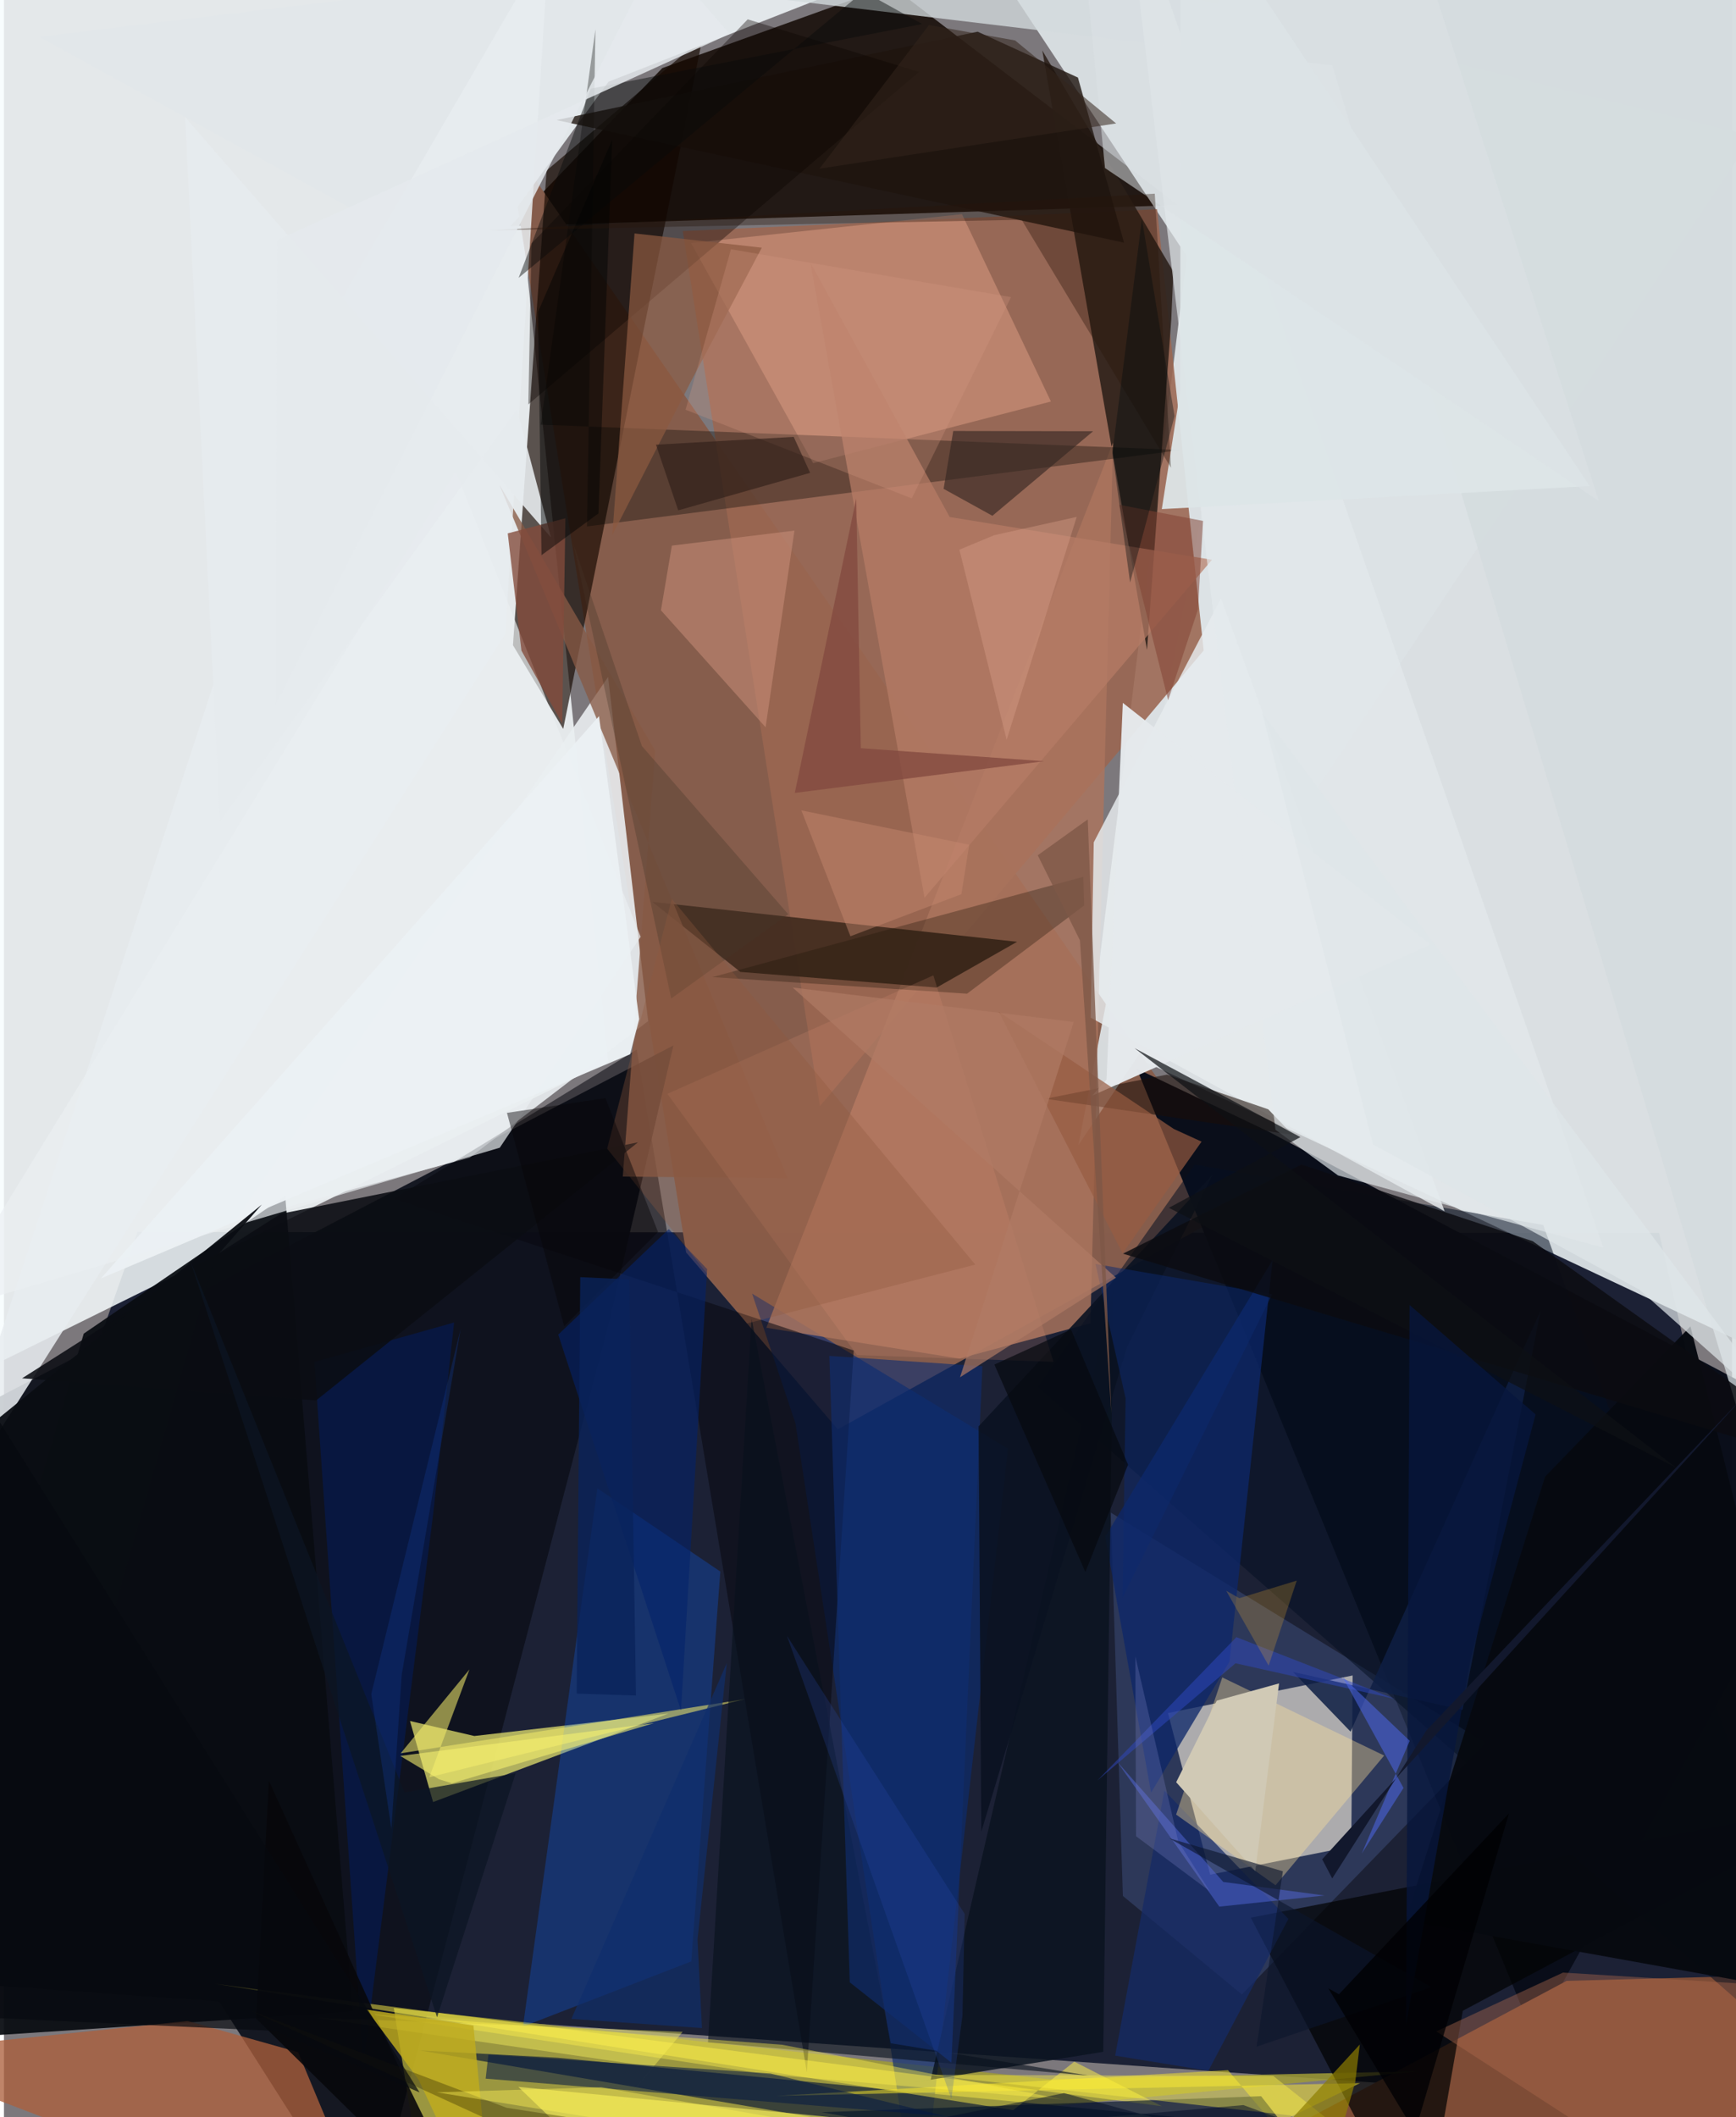 <svg xmlns="http://www.w3.org/2000/svg" width="228" height="278" viewBox="0 0 836 1024"><path fill="#7c787c" d="M0 0h836v1024H0z"/><path fill="#0f162b" fill-opacity=".882" d="M898 1023.788l-960-67.437L64.588 595.883l736.128.441z"/><path fill="#f6fcfe" fill-opacity=".847" d="M236.27-32.547l56.005 545.909L-62 688.414.228-39.64z"/><path fill="#e2e9eb" fill-opacity=".914" d="M589.01-11.445l-63.52 512.508L898 676.143 882.602-62z"/><path fill="#100600" fill-opacity=".831" d="M568 99.207L429.189-6.917l-110.703 39.85-73.548 76.449z"/><path fill="#875d4c" fill-opacity=".988" d="M243.173 66.857L599.99 582.29 403.38 691.316l-73.364-85.557z"/><path fill="#fceecb" fill-opacity=".686" d="M563.113 828.55l89.343-18.187-.671 82.669-68.251 13.681z"/><path fill="#0e121c" fill-opacity=".933" d="M323.85 505.647L-62 706.773l238.466 375.07L292.803 639.24z"/><path fill="#0a0e1a" fill-opacity=".992" d="M739.92 984.637L898 698.895 612.167 547.519l-64.119-30.599z"/><path fill="#160801" fill-opacity=".667" d="M270.557 352.55L337.92 18.4l-75.403 64.074-16.273 229.596z"/><path fill="#dce2e5" fill-opacity=".937" d="M472.873-26.097L846.07 65.776 519.745 553.924l76.863-393.133z"/><path fill="#9a6651" fill-opacity=".882" d="M394.729 535.006L328.39 111.768l229.453-10.582 22.535 213.443z"/><path fill="#e2e7ea" d="M17.022 17.8l208.032 114.39 67.436-92.677 202.616-79.396z"/><path fill="#f7f474" fill-opacity=".675" d="M196.43 832.385l11.172 39.197 113.895-42.79-93.95 10.852z"/><path fill="#7f4d37" fill-opacity=".996" d="M895.968 1074.588L515.61 1086l240.358-127.92L898 954.207z"/><path fill="#eaeef0" fill-opacity=".898" d="M292.264 327.428l-180.55 263.18 113.569-30.67 86.32-66.048z"/><path fill="#090c12" fill-opacity=".937" d="M168.699 972.942L-62 988.192 38.6 645.027l97.46-66.594z"/><path fill="#2c2019" fill-opacity=".882" d="M552.973 314.313l11.755-159.914.987-23.115-63.407-106.89z"/><path fill="#9e9a37" fill-opacity=".867" d="M505.443 1005.66l179.384-3.88-484.002 45.903-12.238-76.469z"/><path fill="#0c2c70" fill-opacity=".651" d="M382.926 688.454l59.747 392.104 43.056-379.841-123.801-75.04z"/><path fill="#ab755e" fill-opacity=".824" d="M525.61 640.031l-63.415 17.072-93.38-14.92L536.543 214.06z"/><path fill="#0d63ff" fill-opacity=".275" d="M332.517 948.656l-81.433 31.536 35.999-260.345 59.48 40.255z"/><path fill="#2a3538" fill-opacity=".859" d="M267.975 995.265l361.2 34.674-107.39 16.29L200.93 991.7z"/><path fill="#442d20" fill-opacity=".945" d="M490.116 455.508l-38.901 22.138-94.966-7.553-42.592-33.883z"/><path fill="#7fa5ff" fill-opacity=".176" d="M535.458 731.6L716.8 843.003 598.865 964.659l-57.566-47.66z"/><path fill="#020303" fill-opacity=".722" d="M686.028 1086l19.716-113.455L898 870.074l-294.821 57.439z"/><path fill="#eda98c" fill-opacity=".424" d="M332.406 117.57l59.064 106.447 115.018-29.818-43.02-90.599z"/><path fill="#ab5f3c" fill-opacity=".769" d="M142.311 992.569L181.294 1086-62 993.216l150.874-15.727z"/><path fill="#08090f" fill-opacity=".549" d="M306.13 507.627l82.285 494.66 22.667-349.103-222.27-73.4z"/><path fill="#000400" fill-opacity=".333" d="M259.659 205.387l309.81 12.28-287.42 36.955 4.1-240.414z"/><path fill="#875945" fill-opacity=".773" d="M239.661 234.413l75.416 128.649-15.705 206.011 79.783.799z"/><path fill="#fff048" fill-opacity=".494" d="M517.797 997.148l42.354 21.553-457.989-59.187 386.053 61.1z"/><path fill="#050f23" fill-opacity=".537" d="M744.65 592.468l-168.598-29.183-75.872 107.528L898 1019.606z"/><path fill="#b77c66" fill-opacity=".718" d="M390.177 127.138l55.15 307.1 139.09-163.5-126.898-20.682z"/><path fill="#0d276a" fill-opacity=".761" d="M592.884 803.672l-37.946 63.4-22.158-123.859 80.963-133.812z"/><path fill="#e7ebee" fill-opacity=".831" d="M588.756 289.438l108.18 296.42-171.214-93.649 1.488-84.805z"/><path fill="#1f140e" fill-opacity=".8" d="M541.862 117.376L267.318 58.077l203.736-42.751 48.506 22.188z"/><path fill="#e7ecef" fill-opacity=".863" d="M-32.534 739.907L161.08 148.498 263.654-27.588 242.56 306.465z"/><path fill="#011d63" fill-opacity=".498" d="M150.177 658.666l67.592-19.026-10.201 93.16-33.712 266.279z"/><path fill="#d3dbde" fill-opacity=".776" d="M898-62v941L642.631 31.63 371.825-.803z"/><path fill="#f0e96a" fill-opacity=".565" d="M205.763 859.592l19.425-52.147-33.272 40.571 166.572-26.227z"/><path fill="#1b0d06" fill-opacity=".557" d="M562.687 519.752l48.936 16.78 11.82 12.34-119.602-17.445z"/><path fill="#fef55e" fill-opacity=".6" d="M260.722 1086h67.82l-79.707-76.651 237.018 22.96z"/><path fill="#e4e9ec" fill-opacity=".667" d="M541.877-62l73.244 608.444 30.237 22.055 128.403 34.977z"/><path fill="#0a1320" fill-opacity=".839" d="M531.808 992.376l-94.569 15.303 11.097-1.808 88.435-383.506z"/><path fill="#fdeb29" fill-opacity=".49" d="M656.037 1007.54l-282.41 6.154 218.51-12.431 22.401 26.42z"/><path fill="#011129" fill-opacity=".596" d="M608.174 1013.868l-212.657 7.737 279.45 49.417L664.78 1086z"/><path fill="#0b0d13" fill-opacity=".882" d="M8.777 666.627l125.085-79.549 172.847-34.569-155.68 124.825z"/><path fill="#0f1f44" fill-opacity=".855" d="M651.45 837.543l-27.833-28.872 81.967 18.355L743.33 634.08z"/><path fill="#152b65" fill-opacity=".741" d="M537.558 994.244l23.808-128.183 60.021 62.029-38.712 73.48z"/><path fill="#ffe39a" fill-opacity=".376" d="M589.4 811.314l-22.343 66.332 48.106 34.196 52.545-62.74z"/><path fill="#0b0500" fill-opacity=".373" d="M359.812 9.357L255.231 117.723l-1.564 77.88L442.75 34.783z"/><path fill="#05236a" fill-opacity=".596" d="M340.184 613.825l-12.65 213.53-59.378-181.848 53.457-51.02z"/><path fill="#8b5a41" fill-opacity=".718" d="M305.054 112.903l61.58 6.895-34.086 64.313-38.23 74.668z"/><path fill="#070a10" fill-opacity=".976" d="M745.572 714.209l-67.558 214.654L898 968.478l-82.13-326.962z"/><path fill="#eaeff2" fill-opacity=".686" d="M308.015 453.096L239.869 555.11l-271.184 80.022 249.9-407.112z"/><path fill="#cd927c" fill-opacity=".502" d="M382.42 256.627l-13.965 95.13-50.631-56.569 5.3-31.291z"/><path fill="#352722" fill-opacity=".631" d="M454.582 236.432l4.656-27.975 67.655.123-48.71 40.891z"/><path fill="#1f1308" fill-opacity=".318" d="M342.718 472.581l123.201 8.032 56.671-42.687-.44-13.835z"/><path fill="#07111d" fill-opacity=".616" d="M340.6 987.797l21.083-350.08 67.336 350.54 95.825 15.652z"/><path fill="#fdf560" fill-opacity=".408" d="M282.956 1037.002l45.393-54.289-177.712-6.838 163.504 23.797z"/><path fill="#ae694c" fill-opacity=".42" d="M852.808 1086L898 962.908l-143.764-8.836-61.332 28.434z"/><path fill="#0f2d71" fill-opacity=".624" d="M399.31 655.797l9.872 302.992 49.175 38.868 14.989-336.844z"/><path fill="#feef4b" fill-opacity=".427" d="M512.717 1015.488l-143.315-12.18-194.137-29.36 201.363 15.045z"/><path fill="#051843" fill-opacity=".553" d="M455.611 1023.575l-84.8-20.692-136.454-9.163-1.316 11.646z"/><path fill="#dde5e7" fill-opacity=".945" d="M767.165 235.102l-207.032 11.131 8.915-57.07L569.236-62z"/><path fill="#fff444" fill-opacity=".412" d="M447.258 1003.52l175.19 19.64 84.566 54.755-92.926-73.833z"/><path fill="#07070b" fill-opacity=".89" d="M190.085 997.675l-61.898-136.358-6.17 114.977L233.453 1086z"/><path fill="#bfac1e" fill-opacity=".824" d="M237.168 1084.293L227.13 979.695l-51.728-7.736 25.177 33.87z"/><path fill="#e6ebee" fill-opacity=".894" d="M248.177 197.888l16.457 62.058L87.614 56.61l16.904 340.843z"/><path fill="#0b1222" fill-opacity=".902" d="M543.383 651.331l-70.567 234.605-1.307-196.07 113.156-121.665z"/><path fill="#834b3b" fill-opacity=".78" d="M243.718 257.975l27.891-7.298-1.544 99.23-19.727-35.23z"/><path fill="#080a0a" fill-opacity=".451" d="M415.794-4.135l28.451 15.753L283.9 42.889l-34.918 91.495z"/><path fill="#e1977b" fill-opacity=".184" d="M449.619 471.752L320.96 529.058l91.78 126.353 95.01 3.255z"/><path fill="#83493f" fill-opacity=".78" d="M503.15 368.168l-120.565 15.336L412.3 241.087l2.212 120.79z"/><path fill="#576ce6" fill-opacity=".455" d="M638.9 916.787l-50.946 5.383-49.498-70.19 51.418 58.263z"/><path fill="#e5e9ec" fill-opacity=".976" d="M541.278 339.955l148.997 116.932-163.781 73.02 6.896-7.69z"/><path fill="#f7f16f" fill-opacity=".584" d="M314.415 833.427l-97.662 29.082-6.17-1.891-18.862-11.347z"/><path fill="#0d296d" fill-opacity=".514" d="M542.62 676.317l-14.58-64.975 85.48 14.652-72.41 146.769z"/><path fill="#dfe5e8" fill-opacity=".714" d="M662.286 553.532L608.64 344.683l258.54 346.71-75.902-67.566z"/><path fill="#0b0c10" fill-opacity=".824" d="M898 713.346L541.347 606.352l86.343-43.08 111.89 37.047z"/><path fill="#804232" fill-opacity=".522" d="M563.202 338.64l14.424-43.876 2.453-42.807-40.61-7.825z"/><path fill="#975b41" fill-opacity=".69" d="M481.225 489.336L541.17 606.19l38.205-54.023-13.373-6.094z"/><path fill="#d69a81" fill-opacity=".278" d="M487.187 143.704L351.708 120.55l-21.963 77.632 109.426 42.87z"/><path fill="#3049c4" fill-opacity=".478" d="M672.869 821.698l-77.083-17.229-66.756 56.618 67.185-69.248z"/><path fill="#0e1015" fill-opacity=".706" d="M546.927 506.933l80.255 43.048-63.635 34.196L808.968 709.9z"/><path fill="#ecf1f4" fill-opacity=".973" d="M46.94 618.326l240.935-271.939 19.426 146.501-4.366 17.012z"/><path fill="#453729" fill-opacity=".325" d="M275.526 263.21l33.083 97.608 70.815 81.371-56.623 40.755z"/><path fill="#07173d" fill-opacity=".776" d="M709.478 802.574L678.32 979.221l1.673-348.047 60.973 52.94z"/><path fill="#000303" fill-opacity=".463" d="M258.38 150.869l1.668 117.653 27.56-20.193 6.633-180.728z"/><path fill="#4e69eb" fill-opacity=".529" d="M680.067 841.968l-32.585-31.017 29.58 53.813-20.186 31.714z"/><path fill="#dbe2e5" fill-opacity=".537" d="M771.579 242.353l-94.943-294.62-155.809 12.642 11.82 120.902z"/><path fill="#291609" fill-opacity=".361" d="M556.735 93.674l-321.99 17.777 257.58-5.162 72.244 119.948z"/><path fill="#c88b72" fill-opacity=".435" d="M463.167 432.48l3.798-23.92-81.196-16.607 23.727 60.89z"/><path fill="#301f19" fill-opacity=".635" d="M390.012 228.696l-63.817 18.15-10.772-31.767 66.633-3.778z"/><path fill="#0a0d12" fill-opacity=".945" d="M5.454 946.11l-38.1-235.76L124.74 582.616l-22.835 26.068z"/><path fill="#0c1524" fill-opacity=".714" d="M209.518 975.648L90.17 609.823l103.63 257.12 53.745-9.287z"/><path fill="#e5eaed" fill-opacity=".847" d="M132.223 116.123L351.07 16.398l-34.488-39.782-185.1 364.177z"/><path fill="#f7b629" fill-opacity=".227" d="M591.297 769.402l20.525 36.2 13.59-41.116-27.817 8.506z"/><path fill="#d7a088" fill-opacity=".404" d="M485.07 357.79l33.905-107.781-39.92 8.853-16.838 6.995z"/><path fill="#b17b65" fill-opacity=".675" d="M462.51 666.155l55.022-171.865-135.985-16.666L537.95 617.972z"/><path fill="#12182d" d="M642.586 908.532l45.578-71.593L844.28 672.611 637.72 899.276z"/><path fill="#7e85c9" fill-opacity=".282" d="M583.337 914.713l-35.664-26.6-.338-86.982 20.798 89.618z"/><path fill="#8e7e00" fill-opacity=".694" d="M653.692 1007.103l2.232-18.253-89.098 97.15h64.03z"/><path fill="#d0c9b5" d="M605.356 904.984l-38.266-42.983 19.618-39.451 30.145-8.342z"/><path fill="#91583f" fill-opacity=".329" d="M291.814 555.567l67.663 84.535 110.425-28.458L323.09 434.742z"/><path fill="#312900" fill-opacity=".357" d="M278.596 1045.496l124.418-1.337-159.862-24.704-123.497-46.808z"/><path fill="#2a4fb2" fill-opacity=".224" d="M378.76 791.126l85.993 134.528-1.047 49.113-5.362 40.42z"/><path fill="#010a25" fill-opacity=".498" d="M512.808 1012.37L784.78 1086l-185.208-67.847-202.196 17.704z"/><path fill="#0f2e6c" fill-opacity=".678" d="M349.688 804.367l-75.19 172.106 63.174 4.428-2.146-42.848z"/><path fill="#080507" fill-opacity=".451" d="M243.338 538.25l47.642-7.134 25.44 64.754-45.388 45.633z"/><path fill="#0c162d" fill-opacity=".616" d="M618.707 905.062L563.69 889.11l126.94 72.015-84.646 28.778z"/><path fill="#000003" fill-opacity=".788" d="M645.824 964.577l82.27-87.505-45.515 154.175-41.896-69.56z"/><path fill="#7e5747" fill-opacity=".78" d="M535.744 683.638l-11.445-287.311-24.177 17.333 20.406 41.143z"/><path fill="#fff356" fill-opacity=".424" d="M289 1009.507l366.312 64.173-317.54-40.858-128.332-20.84z"/><path fill="#113585" fill-opacity=".388" d="M187.423 884.476l-9.73-65.117 43.264-176.744-28.539 167.479z"/><path fill="#33251c" fill-opacity=".549" d="M538.033 59.707l-48.888-40.158-41.65-7.409-52.941 69.427z"/><path fill="#010b0e" fill-opacity=".38" d="M566.308 201.272l-15.8-95.338-14.278 113.12 8.569 62.677z"/><path fill="#070a0f" fill-opacity=".686" d="M-62 592.059l263.063 419.95-69.73-29.711L-62 973.385z"/><path fill="#0a235b" fill-opacity=".788" d="M277.072 819.133l28.69.937-3.272-201.26-23.696-1.097z"/><path fill="#07090f" fill-opacity=".702" d="M523.156 760.34l20.649-51.908-27.59-65.42-37.078 16.967z"/></svg>